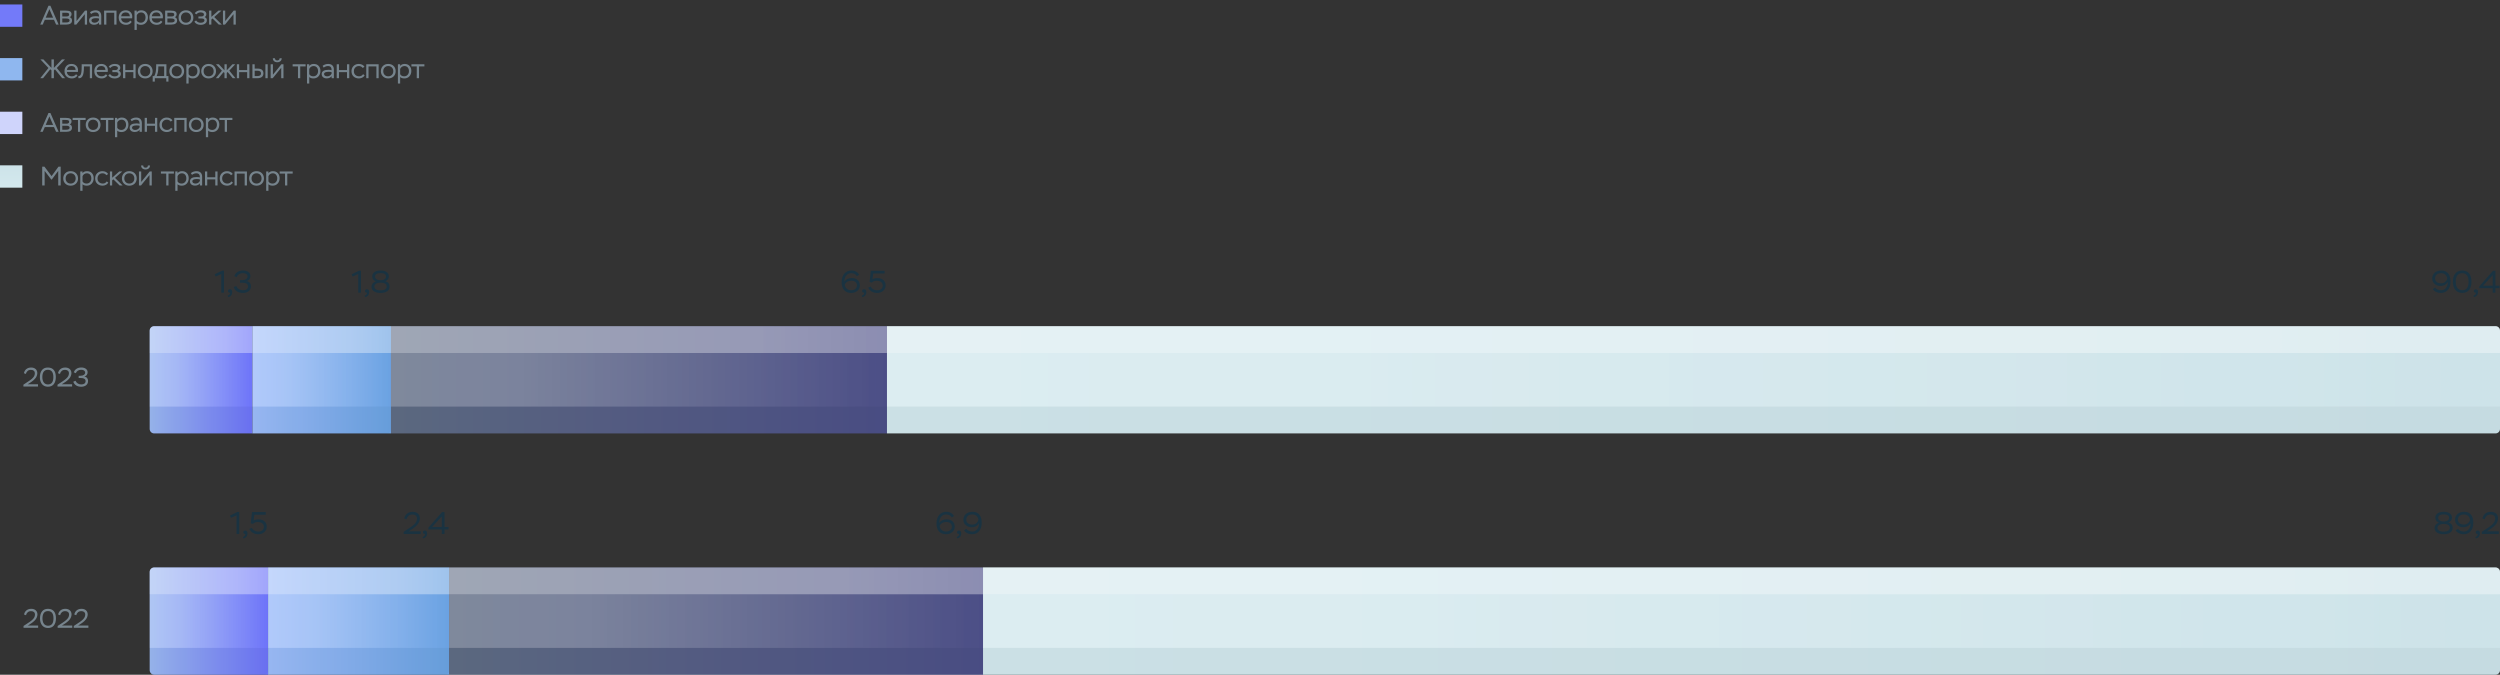 <svg width="1119" height="302" viewBox="0 0 1119 302" fill="none" xmlns="http://www.w3.org/2000/svg">
<rect x="0" y="0" width="1119" height="302" fill="#333333" stroke="none"/>
<path d="M113 146L113 194L69 194C67.895 194 67 193.105 67 192L67 148C67 146.895 67.895 146 69 146L113 146Z" fill="url(#paint0_linear_4004_9091)"/>
<path opacity="0.2" d="M113 158L113 182L67 182L67 158L113 158Z" fill="url(#paint1_linear_4004_9091)"/>
<path opacity="0.04" d="M113 182L113 192C113 193.105 112.105 194 111 194L67 194L67 182L113 182Z" fill="#0D262C"/>
<path opacity="0.5" d="M113 146L113 158L67 158L67 148C67 146.895 67.895 146 69 146L113 146Z" fill="url(#paint2_linear_4004_9091)"/>
<rect x="175" y="146" width="48" height="62" transform="rotate(90 175 146)" fill="url(#paint3_linear_4004_9091)"/>
<path opacity="0.2" d="M175 158L175 182L113 182L113 158L175 158Z" fill="url(#paint4_linear_4004_9091)"/>
<path opacity="0.04" d="M175 182L175 192C175 193.105 174.105 194 173 194L113 194L113 182L175 182Z" fill="#0D262C"/>
<rect opacity="0.5" x="175" y="146" width="12" height="62" transform="rotate(90 175 146)" fill="url(#paint5_linear_4004_9091)"/>
<path d="M1117 146C1118.1 146 1119 146.895 1119 148L1119 192C1119 193.105 1118.1 194 1117 194L397 194L397 146L1117 146Z" fill="url(#paint6_linear_4004_9091)"/>
<path opacity="0.2" d="M1119 158L1119 182L397 182L397 158L1119 158Z" fill="url(#paint7_linear_4004_9091)"/>
<path opacity="0.04" d="M1119 182L1119 192C1119 193.105 1118.1 194 1117 194L397 194L397 182L1119 182Z" fill="#0D262C"/>
<path opacity="0.5" d="M1117 146C1118.1 146 1119 146.895 1119 148L1119 158L397 158L397 146L1117 146Z" fill="url(#paint8_linear_4004_9091)"/>
<rect opacity="0.42" x="397" y="146" width="48" height="222" transform="rotate(90 397 146)" fill="url(#paint9_linear_4004_9091)"/>
<path opacity="0.2" d="M397 158L397 182L175 182L175 158L397 158Z" fill="url(#paint10_linear_4004_9091)"/>
<path opacity="0.04" d="M397 182L397 192C397 193.105 396.105 194 395 194L175 194L175 182L397 182Z" fill="#0D262C"/>
<rect opacity="0.5" x="397" y="146" width="12" height="222" transform="rotate(90 397 146)" fill="url(#paint11_linear_4004_9091)"/>
<path d="M11.578 167.372L10.702 167.06C11.002 165.572 12.13 164.504 13.918 164.504C15.646 164.504 16.702 165.5 16.702 167.024C16.702 167.828 16.354 168.632 15.922 169.208C15.706 169.508 15.43 169.796 15.106 170.096C14.446 170.684 13.978 170.996 13.294 171.428L12.37 172.004H17.014V173H10.474V172.184L12.298 170.972C12.622 170.768 12.85 170.612 12.982 170.516C13.114 170.432 13.33 170.276 13.618 170.072C13.906 169.868 14.122 169.688 14.266 169.556C14.398 169.424 14.578 169.256 14.782 169.04C15.334 168.44 15.538 167.888 15.598 167.132C15.598 166.04 14.89 165.548 13.846 165.548C13.198 165.548 12.682 165.728 12.31 166.088C11.938 166.448 11.686 166.88 11.578 167.372ZM17.846 168.8C17.846 167.504 18.146 166.46 18.758 165.68C19.358 164.9 20.246 164.504 21.41 164.504C23.798 164.504 24.986 166.076 24.986 168.8C24.986 170.108 24.686 171.14 24.098 171.92C23.498 172.7 22.61 173.096 21.434 173.096C20.306 173.096 19.43 172.7 18.794 171.908C18.158 171.116 17.846 170.084 17.846 168.8ZM18.95 168.8C18.95 170.852 19.886 172.076 21.434 172.076C23.066 172.076 23.882 170.984 23.882 168.8C23.882 166.616 23.054 165.524 21.41 165.524C19.742 165.524 18.95 166.724 18.95 168.8ZM26.842 167.372L25.966 167.06C26.266 165.572 27.394 164.504 29.182 164.504C30.91 164.504 31.966 165.5 31.966 167.024C31.966 167.828 31.618 168.632 31.186 169.208C30.97 169.508 30.694 169.796 30.37 170.096C29.71 170.684 29.242 170.996 28.558 171.428L27.634 172.004H32.278V173H25.738V172.184L27.562 170.972C27.886 170.768 28.114 170.612 28.246 170.516C28.378 170.432 28.594 170.276 28.882 170.072C29.17 169.868 29.386 169.688 29.53 169.556C29.662 169.424 29.842 169.256 30.046 169.04C30.598 168.44 30.802 167.888 30.862 167.132C30.862 166.04 30.154 165.548 29.11 165.548C28.462 165.548 27.946 165.728 27.574 166.088C27.202 166.448 26.95 166.88 26.842 167.372ZM33.938 167.048L33.038 166.64C33.482 165.344 34.646 164.492 36.386 164.492C37.214 164.492 37.898 164.684 38.426 165.068C38.954 165.452 39.218 165.968 39.218 166.604C39.218 167.576 38.702 168.296 37.742 168.572C38.666 168.632 39.41 169.328 39.41 170.576C39.41 171.368 39.122 171.992 38.546 172.436C37.97 172.88 37.238 173.108 36.338 173.108C34.502 173.108 33.23 172.232 32.81 170.852L33.782 170.432C34.298 171.524 35.174 172.076 36.41 172.076C37.574 172.076 38.306 171.536 38.306 170.588C38.306 169.664 37.586 169.196 36.146 169.196H35.21V168.2H35.954C37.262 168.2 38.114 167.612 38.114 166.808C38.114 165.98 37.43 165.512 36.338 165.512C35.054 165.512 34.274 166.172 33.938 167.048Z" fill="#76848D"/>
<rect y="2" width="10" height="10" fill="#737AF9"/>
<path d="M19.128 11H18.012L21.696 2.576H22.56L26.244 11H25.104L24.168 8.876H20.052L19.128 11ZM23.76 7.916L22.104 4.1L20.46 7.916H23.76ZM29.658 11H26.874V4.76H29.466C31.206 4.76 32.022 5.204 32.022 6.356C32.022 6.932 31.758 7.388 31.218 7.712C31.89 7.916 32.226 8.408 32.226 9.212C32.226 10.376 31.302 11 29.658 11ZM29.67 8.276H27.882V10.064H29.55C30.618 10.064 31.158 9.764 31.158 9.164C31.158 8.576 30.666 8.276 29.67 8.276ZM29.43 5.696H27.882V7.364H29.778C30.51 7.364 30.954 7.064 30.954 6.5C30.954 5.864 30.438 5.696 29.43 5.696ZM37.962 6.332L34.158 11H33.234V4.76H34.242V9.44L38.034 4.76H38.97V11H37.962V6.332ZM40.789 6.26L40.273 5.504C40.849 4.964 41.846 4.616 42.77 4.616C44.438 4.616 45.325 5.528 45.325 7.148V11H44.318V10.076C43.922 10.652 43.142 11.084 42.133 11.084C40.778 11.084 39.865 10.328 39.865 9.176C39.865 7.868 40.981 7.244 42.853 7.244C43.441 7.244 43.922 7.304 44.318 7.424C44.318 6.212 43.886 5.564 42.65 5.564C42.026 5.564 41.401 5.792 40.789 6.26ZM42.373 10.172C42.842 10.172 43.261 10.04 43.609 9.788C43.958 9.536 44.185 9.248 44.318 8.948V8.312C43.969 8.192 43.526 8.132 42.986 8.132C41.617 8.132 40.934 8.468 40.934 9.14C40.934 9.776 41.51 10.172 42.373 10.172ZM52.144 11H51.136V5.708H47.608V11H46.6V4.76H52.144V11ZM58.312 9.212L58.959 9.812C58.383 10.676 57.556 11.108 56.464 11.108C55.468 11.108 54.663 10.808 54.051 10.22C53.44 9.632 53.139 8.852 53.139 7.868C53.139 6.92 53.416 6.14 53.98 5.528C54.532 4.916 55.312 4.616 56.319 4.616C57.148 4.616 57.843 4.88 58.383 5.396C58.923 5.912 59.2 6.596 59.2 7.448C59.2 7.724 59.175 7.976 59.139 8.204H54.219C54.279 9.44 55.191 10.16 56.499 10.16C57.231 10.16 57.928 9.776 58.312 9.212ZM56.248 5.54C55.108 5.54 54.364 6.236 54.208 7.292H58.132C58.072 6.188 57.364 5.54 56.248 5.54ZM61.208 13.4H60.2V4.76H61.208V5.54C61.627 4.928 62.3 4.616 63.224 4.616C64.135 4.616 64.868 4.904 65.407 5.492C65.948 6.08 66.212 6.836 66.212 7.772C66.212 8.732 65.924 9.524 65.347 10.16C64.76 10.796 64.016 11.108 63.103 11.108C62.264 11.108 61.627 10.892 61.208 10.472V13.4ZM63.115 5.564C62.203 5.564 61.495 6.152 61.208 6.86V9.188C61.568 9.836 62.167 10.16 63.02 10.16C63.632 10.16 64.147 9.944 64.543 9.512C64.939 9.08 65.144 8.528 65.144 7.844C65.144 6.452 64.364 5.564 63.115 5.564ZM72.028 9.212L72.677 9.812C72.1 10.676 71.272 11.108 70.18 11.108C69.184 11.108 68.38 10.808 67.769 10.22C67.156 9.632 66.856 8.852 66.856 7.868C66.856 6.92 67.132 6.14 67.697 5.528C68.249 4.916 69.028 4.616 70.037 4.616C70.865 4.616 71.561 4.88 72.1 5.396C72.641 5.912 72.916 6.596 72.916 7.448C72.916 7.724 72.892 7.976 72.856 8.204H67.936C67.996 9.44 68.909 10.16 70.216 10.16C70.948 10.16 71.644 9.776 72.028 9.212ZM69.965 5.54C68.825 5.54 68.081 6.236 67.924 7.292H71.849C71.788 6.188 71.081 5.54 69.965 5.54ZM76.701 11H73.916V4.76H76.508C78.249 4.76 79.064 5.204 79.064 6.356C79.064 6.932 78.8 7.388 78.26 7.712C78.933 7.916 79.269 8.408 79.269 9.212C79.269 10.376 78.344 11 76.701 11ZM76.713 8.276H74.924V10.064H76.593C77.66 10.064 78.201 9.764 78.201 9.164C78.201 8.576 77.709 8.276 76.713 8.276ZM76.472 5.696H74.924V7.364H76.82C77.552 7.364 77.996 7.064 77.996 6.5C77.996 5.864 77.481 5.696 76.472 5.696ZM79.929 7.868C79.929 6.92 80.241 6.14 80.853 5.528C81.465 4.916 82.257 4.616 83.229 4.616C84.213 4.616 85.017 4.916 85.629 5.528C86.241 6.14 86.553 6.92 86.553 7.868C86.553 8.816 86.241 9.584 85.629 10.196C85.005 10.808 84.201 11.108 83.229 11.108C82.257 11.108 81.465 10.808 80.853 10.196C80.241 9.584 79.929 8.816 79.929 7.868ZM80.997 7.868C80.997 8.528 81.201 9.08 81.621 9.512C82.041 9.944 82.569 10.16 83.229 10.16C83.889 10.16 84.441 9.944 84.861 9.524C85.281 9.104 85.485 8.552 85.485 7.868C85.485 7.184 85.269 6.632 84.849 6.2C84.417 5.78 83.877 5.564 83.229 5.564C82.581 5.564 82.053 5.78 81.633 6.2C81.213 6.62 80.997 7.184 80.997 7.868ZM89.808 11.12C88.523 11.12 87.576 10.64 86.987 9.692L87.779 9.14C88.127 9.776 88.895 10.184 89.82 10.184C90.816 10.184 91.523 9.776 91.523 9.104C91.523 8.552 91.103 8.276 90.275 8.276H88.811V7.364H90.204C90.816 7.364 91.296 7.004 91.296 6.464C91.296 5.876 90.671 5.54 89.772 5.54C89.016 5.54 88.391 5.828 87.924 6.416L87.18 5.924C87.6 5.204 88.559 4.604 89.868 4.604C91.439 4.604 92.364 5.264 92.364 6.308C92.364 6.896 92.112 7.352 91.62 7.652C92.34 8 92.591 8.42 92.591 9.08C92.591 9.716 92.328 10.208 91.811 10.568C91.296 10.94 90.624 11.12 89.808 11.12ZM94.604 11H93.596V4.76H94.604V7.556L97.76 4.76H99.116L95.888 7.628L99.272 11H97.928L95.12 8.252L94.604 8.732V11ZM104.52 6.332L100.716 11H99.792V4.76H100.8V9.44L104.592 4.76H105.528V11H104.52V6.332Z" fill="#76848D"/>
<rect y="26" width="10" height="10" fill="#8FB7EF"/>
<path d="M18.024 35L21.696 30.428L18.096 26.6H19.428L23.028 30.38V26.6H24.12V30.392L27.72 26.6H29.064L25.428 30.428L29.136 35H27.828L24.6 31.028L24.12 31.496V35H23.028V31.484L22.5 30.992L19.284 35H18.024ZM34.041 33.212L34.69 33.812C34.114 34.676 33.285 35.108 32.194 35.108C31.198 35.108 30.393 34.808 29.782 34.22C29.169 33.632 28.869 32.852 28.869 31.868C28.869 30.92 29.145 30.14 29.709 29.528C30.262 28.916 31.041 28.616 32.05 28.616C32.877 28.616 33.574 28.88 34.114 29.396C34.654 29.912 34.929 30.596 34.929 31.448C34.929 31.724 34.906 31.976 34.87 32.204H29.95C30.009 33.44 30.922 34.16 32.23 34.16C32.962 34.16 33.657 33.776 34.041 33.212ZM31.977 29.54C30.837 29.54 30.093 30.236 29.938 31.292H33.861C33.801 30.188 33.093 29.54 31.977 29.54ZM41.213 35H40.205V29.72H37.565V30.008C37.565 32.024 37.337 33.416 36.881 34.136C36.425 34.856 35.861 35.096 35.081 35V34.04C35.885 34.04 36.557 33.692 36.557 30.044V28.76H41.213V35ZM47.383 33.212L48.032 33.812C47.456 34.676 46.627 35.108 45.535 35.108C44.539 35.108 43.736 34.808 43.123 34.22C42.511 33.632 42.212 32.852 42.212 31.868C42.212 30.92 42.487 30.14 43.051 29.528C43.603 28.916 44.383 28.616 45.392 28.616C46.219 28.616 46.916 28.88 47.456 29.396C47.995 29.912 48.272 30.596 48.272 31.448C48.272 31.724 48.248 31.976 48.212 32.204H43.291C43.352 33.44 44.264 34.16 45.572 34.16C46.303 34.16 46.999 33.776 47.383 33.212ZM45.319 29.54C44.179 29.54 43.435 30.236 43.279 31.292H47.203C47.144 30.188 46.435 29.54 45.319 29.54ZM51.293 35.12C50.009 35.12 49.061 34.64 48.473 33.692L49.265 33.14C49.613 33.776 50.381 34.184 51.305 34.184C52.301 34.184 53.009 33.776 53.009 33.104C53.009 32.552 52.589 32.276 51.761 32.276H50.297V31.364H51.689C52.301 31.364 52.781 31.004 52.781 30.464C52.781 29.876 52.157 29.54 51.257 29.54C50.501 29.54 49.877 29.828 49.409 30.416L48.665 29.924C49.085 29.204 50.045 28.604 51.353 28.604C52.925 28.604 53.849 29.264 53.849 30.308C53.849 30.896 53.597 31.352 53.105 31.652C53.825 32 54.077 32.42 54.077 33.08C54.077 33.716 53.813 34.208 53.297 34.568C52.781 34.94 52.109 35.12 51.293 35.12ZM60.697 35H59.689V32.3H56.089V35H55.081V28.76H56.089V31.352H59.689V28.76H60.697V35ZM61.691 31.868C61.691 30.92 62.003 30.14 62.615 29.528C63.227 28.916 64.019 28.616 64.991 28.616C65.975 28.616 66.779 28.916 67.391 29.528C68.003 30.14 68.315 30.92 68.315 31.868C68.315 32.816 68.003 33.584 67.391 34.196C66.767 34.808 65.963 35.108 64.991 35.108C64.019 35.108 63.227 34.808 62.615 34.196C62.003 33.584 61.691 32.816 61.691 31.868ZM62.759 31.868C62.759 32.528 62.963 33.08 63.383 33.512C63.803 33.944 64.331 34.16 64.991 34.16C65.651 34.16 66.203 33.944 66.623 33.524C67.043 33.104 67.247 32.552 67.247 31.868C67.247 31.184 67.031 30.632 66.611 30.2C66.179 29.78 65.639 29.564 64.991 29.564C64.343 29.564 63.815 29.78 63.395 30.2C62.975 30.62 62.759 31.184 62.759 31.868ZM69.297 36.512H68.337V34.04H69.033C69.669 33.068 69.909 31.7 69.909 29.336V28.76H74.493V34.04H75.393V36.512H74.433V35H69.297V36.512ZM73.485 29.72H70.857V30.152C70.857 31.748 70.605 33.044 70.113 34.04H73.485V29.72ZM75.795 31.868C75.795 30.92 76.107 30.14 76.719 29.528C77.331 28.916 78.123 28.616 79.095 28.616C80.079 28.616 80.883 28.916 81.495 29.528C82.107 30.14 82.419 30.92 82.419 31.868C82.419 32.816 82.107 33.584 81.495 34.196C80.871 34.808 80.067 35.108 79.095 35.108C78.123 35.108 77.331 34.808 76.719 34.196C76.107 33.584 75.795 32.816 75.795 31.868ZM76.863 31.868C76.863 32.528 77.067 33.08 77.487 33.512C77.907 33.944 78.435 34.16 79.095 34.16C79.755 34.16 80.307 33.944 80.727 33.524C81.147 33.104 81.351 32.552 81.351 31.868C81.351 31.184 81.135 30.632 80.715 30.2C80.283 29.78 79.743 29.564 79.095 29.564C78.447 29.564 77.919 29.78 77.499 30.2C77.079 30.62 76.863 31.184 76.863 31.868ZM84.426 37.4H83.418V28.76H84.426V29.54C84.846 28.928 85.518 28.616 86.442 28.616C87.354 28.616 88.086 28.904 88.626 29.492C89.166 30.08 89.43 30.836 89.43 31.772C89.43 32.732 89.142 33.524 88.566 34.16C87.978 34.796 87.234 35.108 86.322 35.108C85.482 35.108 84.846 34.892 84.426 34.472V37.4ZM86.334 29.564C85.422 29.564 84.714 30.152 84.426 30.86V33.188C84.786 33.836 85.386 34.16 86.238 34.16C86.85 34.16 87.366 33.944 87.762 33.512C88.158 33.08 88.362 32.528 88.362 31.844C88.362 30.452 87.582 29.564 86.334 29.564ZM90.075 31.868C90.075 30.92 90.387 30.14 90.999 29.528C91.611 28.916 92.403 28.616 93.375 28.616C94.359 28.616 95.163 28.916 95.775 29.528C96.387 30.14 96.699 30.92 96.699 31.868C96.699 32.816 96.387 33.584 95.775 34.196C95.151 34.808 94.347 35.108 93.375 35.108C92.403 35.108 91.611 34.808 90.999 34.196C90.387 33.584 90.075 32.816 90.075 31.868ZM91.143 31.868C91.143 32.528 91.347 33.08 91.767 33.512C92.187 33.944 92.715 34.16 93.375 34.16C94.035 34.16 94.587 33.944 95.007 33.524C95.427 33.104 95.631 32.552 95.631 31.868C95.631 31.184 95.415 30.632 94.995 30.2C94.563 29.78 94.023 29.564 93.375 29.564C92.727 29.564 92.199 29.78 91.779 30.2C91.359 30.62 91.143 31.184 91.143 31.868ZM96.602 35L99.314 31.64L96.662 28.76H97.946L100.478 31.484V28.76H101.486V31.484L104.054 28.76H105.302L102.626 31.616L105.41 35H104.162L101.894 32.228L101.486 32.612V35H100.478V32.624L100.046 32.276L97.826 35H96.602ZM111.642 35H110.634V32.3H107.034V35H106.026V28.76H107.034V31.352H110.634V28.76H111.642V35ZM115.241 35H112.985V28.76H113.993V30.704H115.337C117.173 30.704 117.905 31.556 117.905 32.84C117.905 34.1 117.101 35 115.241 35ZM115.229 31.664H113.993V34.04H115.217C116.369 34.04 116.837 33.632 116.837 32.852C116.837 32.06 116.297 31.664 115.229 31.664ZM119.813 35H118.793V28.76H119.813V35ZM125.878 30.332L122.074 35H121.15V28.76H122.158V33.44L125.95 28.76H126.886V35H125.878V30.332ZM122.11 26.072H123.058C123.07 26.66 123.454 27.056 124.126 27.056C124.762 27.056 125.158 26.66 125.158 26.072H126.106C126.094 27.164 125.242 27.86 124.126 27.86C122.926 27.86 122.122 27.176 122.11 26.072ZM133.371 29.708H130.983V28.76H136.791V29.708H134.379V35H133.371V29.708ZM138.427 37.4H137.419V28.76H138.427V29.54C138.847 28.928 139.519 28.616 140.443 28.616C141.355 28.616 142.087 28.904 142.627 29.492C143.167 30.08 143.431 30.836 143.431 31.772C143.431 32.732 143.143 33.524 142.567 34.16C141.979 34.796 141.235 35.108 140.323 35.108C139.483 35.108 138.847 34.892 138.427 34.472V37.4ZM140.335 29.564C139.423 29.564 138.715 30.152 138.427 30.86V33.188C138.787 33.836 139.387 34.16 140.239 34.16C140.851 34.16 141.367 33.944 141.763 33.512C142.159 33.08 142.363 32.528 142.363 31.844C142.363 30.452 141.583 29.564 140.335 29.564ZM144.904 30.26L144.388 29.504C144.964 28.964 145.96 28.616 146.884 28.616C148.552 28.616 149.44 29.528 149.44 31.148V35H148.432V34.076C148.036 34.652 147.256 35.084 146.248 35.084C144.892 35.084 143.98 34.328 143.98 33.176C143.98 31.868 145.096 31.244 146.968 31.244C147.556 31.244 148.036 31.304 148.432 31.424C148.432 30.212 148 29.564 146.764 29.564C146.14 29.564 145.516 29.792 144.904 30.26ZM146.488 34.172C146.956 34.172 147.376 34.04 147.724 33.788C148.072 33.536 148.3 33.248 148.432 32.948V32.312C148.084 32.192 147.64 32.132 147.1 32.132C145.732 32.132 145.048 32.468 145.048 33.14C145.048 33.776 145.624 34.172 146.488 34.172ZM156.33 35H155.322V32.3H151.722V35H150.714V28.76H151.722V31.352H155.322V28.76H156.33V35ZM162.508 33.2L163.228 33.716C162.76 34.592 161.704 35.108 160.66 35.108C159.664 35.108 158.86 34.808 158.248 34.22C157.636 33.632 157.324 32.852 157.324 31.868C157.324 30.932 157.624 30.152 158.236 29.54C158.848 28.928 159.628 28.616 160.6 28.616C161.716 28.616 162.712 29.12 163.132 29.888L162.352 30.416C161.932 29.852 161.356 29.564 160.624 29.564C159.976 29.564 159.448 29.78 159.028 30.212C158.608 30.644 158.392 31.196 158.392 31.868C158.392 32.552 158.608 33.104 159.052 33.524C159.484 33.944 160.048 34.16 160.756 34.16C161.5 34.16 162.088 33.836 162.508 33.2ZM169.483 35H168.475V29.708H164.947V35H163.939V28.76H169.483V35ZM170.478 31.868C170.478 30.92 170.79 30.14 171.402 29.528C172.014 28.916 172.806 28.616 173.778 28.616C174.762 28.616 175.566 28.916 176.178 29.528C176.79 30.14 177.102 30.92 177.102 31.868C177.102 32.816 176.79 33.584 176.178 34.196C175.554 34.808 174.75 35.108 173.778 35.108C172.806 35.108 172.014 34.808 171.402 34.196C170.79 33.584 170.478 32.816 170.478 31.868ZM171.546 31.868C171.546 32.528 171.75 33.08 172.17 33.512C172.59 33.944 173.118 34.16 173.778 34.16C174.438 34.16 174.99 33.944 175.41 33.524C175.83 33.104 176.034 32.552 176.034 31.868C176.034 31.184 175.818 30.632 175.398 30.2C174.966 29.78 174.426 29.564 173.778 29.564C173.13 29.564 172.602 29.78 172.182 30.2C171.762 30.62 171.546 31.184 171.546 31.868ZM179.109 37.4H178.101V28.76H179.109V29.54C179.529 28.928 180.201 28.616 181.125 28.616C182.037 28.616 182.769 28.904 183.309 29.492C183.849 30.08 184.113 30.836 184.113 31.772C184.113 32.732 183.825 33.524 183.249 34.16C182.661 34.796 181.917 35.108 181.005 35.108C180.165 35.108 179.529 34.892 179.109 34.472V37.4ZM181.017 29.564C180.105 29.564 179.397 30.152 179.109 30.86V33.188C179.469 33.836 180.069 34.16 180.921 34.16C181.533 34.16 182.049 33.944 182.445 33.512C182.841 33.08 183.045 32.528 183.045 31.844C183.045 30.452 182.265 29.564 181.017 29.564ZM186.54 29.708H184.152V28.76H189.96V29.708H187.548V35H186.54V29.708Z" fill="#76848D"/>
<rect y="50" width="10" height="10" fill="#CFD4FB"/>
<path d="M19.128 59H18.012L21.696 50.576H22.56L26.244 59H25.104L24.168 56.876H20.052L19.128 59ZM23.76 55.916L22.104 52.1L20.46 55.916H23.76ZM29.658 59H26.874V52.76H29.466C31.206 52.76 32.022 53.204 32.022 54.356C32.022 54.932 31.758 55.388 31.218 55.712C31.89 55.916 32.226 56.408 32.226 57.212C32.226 58.376 31.302 59 29.658 59ZM29.67 56.276H27.882V58.064H29.55C30.618 58.064 31.158 57.764 31.158 57.164C31.158 56.576 30.666 56.276 29.67 56.276ZM29.43 53.696H27.882V55.364H29.778C30.51 55.364 30.954 55.064 30.954 54.5C30.954 53.864 30.438 53.696 29.43 53.696ZM34.902 53.708H32.514V52.76H38.322V53.708H35.91V59H34.902V53.708ZM38.368 55.868C38.368 54.92 38.68 54.14 39.292 53.528C39.904 52.916 40.696 52.616 41.668 52.616C42.652 52.616 43.456 52.916 44.068 53.528C44.68 54.14 44.992 54.92 44.992 55.868C44.992 56.816 44.68 57.584 44.068 58.196C43.444 58.808 42.64 59.108 41.668 59.108C40.696 59.108 39.904 58.808 39.292 58.196C38.68 57.584 38.368 56.816 38.368 55.868ZM39.436 55.868C39.436 56.528 39.64 57.08 40.06 57.512C40.48 57.944 41.008 58.16 41.668 58.16C42.328 58.16 42.88 57.944 43.3 57.524C43.72 57.104 43.924 56.552 43.924 55.868C43.924 55.184 43.708 54.632 43.288 54.2C42.856 53.78 42.316 53.564 41.668 53.564C41.02 53.564 40.492 53.78 40.072 54.2C39.652 54.62 39.436 55.184 39.436 55.868ZM47.424 53.708H45.036V52.76H50.844V53.708H48.432V59H47.424V53.708ZM52.48 61.4H51.472V52.76H52.48V53.54C52.9 52.928 53.572 52.616 54.496 52.616C55.408 52.616 56.14 52.904 56.68 53.492C57.22 54.08 57.484 54.836 57.484 55.772C57.484 56.732 57.196 57.524 56.62 58.16C56.032 58.796 55.288 59.108 54.376 59.108C53.536 59.108 52.9 58.892 52.48 58.472V61.4ZM54.388 53.564C53.476 53.564 52.768 54.152 52.48 54.86V57.188C52.84 57.836 53.44 58.16 54.292 58.16C54.904 58.16 55.42 57.944 55.816 57.512C56.212 57.08 56.416 56.528 56.416 55.844C56.416 54.452 55.636 53.564 54.388 53.564ZM58.957 54.26L58.441 53.504C59.017 52.964 60.013 52.616 60.937 52.616C62.605 52.616 63.493 53.528 63.493 55.148V59H62.485V58.076C62.089 58.652 61.309 59.084 60.301 59.084C58.945 59.084 58.033 58.328 58.033 57.176C58.033 55.868 59.149 55.244 61.021 55.244C61.609 55.244 62.089 55.304 62.485 55.424C62.485 54.212 62.053 53.564 60.817 53.564C60.193 53.564 59.569 53.792 58.957 54.26ZM60.541 58.172C61.009 58.172 61.429 58.04 61.777 57.788C62.125 57.536 62.353 57.248 62.485 56.948V56.312C62.137 56.192 61.693 56.132 61.153 56.132C59.785 56.132 59.101 56.468 59.101 57.14C59.101 57.776 59.677 58.172 60.541 58.172ZM70.383 59H69.375V56.3H65.775V59H64.767V52.76H65.775V55.352H69.375V52.76H70.383V59ZM76.561 57.2L77.281 57.716C76.813 58.592 75.757 59.108 74.713 59.108C73.717 59.108 72.913 58.808 72.301 58.22C71.689 57.632 71.377 56.852 71.377 55.868C71.377 54.932 71.677 54.152 72.289 53.54C72.901 52.928 73.681 52.616 74.653 52.616C75.769 52.616 76.765 53.12 77.185 53.888L76.405 54.416C75.985 53.852 75.409 53.564 74.677 53.564C74.029 53.564 73.501 53.78 73.081 54.212C72.661 54.644 72.445 55.196 72.445 55.868C72.445 56.552 72.661 57.104 73.105 57.524C73.537 57.944 74.101 58.16 74.809 58.16C75.553 58.16 76.141 57.836 76.561 57.2ZM83.536 59H82.528V53.708H79V59H77.992V52.76H83.536V59ZM84.532 55.868C84.532 54.92 84.844 54.14 85.456 53.528C86.068 52.916 86.86 52.616 87.832 52.616C88.816 52.616 89.62 52.916 90.232 53.528C90.844 54.14 91.156 54.92 91.156 55.868C91.156 56.816 90.844 57.584 90.232 58.196C89.608 58.808 88.804 59.108 87.832 59.108C86.86 59.108 86.068 58.808 85.456 58.196C84.844 57.584 84.532 56.816 84.532 55.868ZM85.6 55.868C85.6 56.528 85.804 57.08 86.224 57.512C86.644 57.944 87.172 58.16 87.832 58.16C88.492 58.16 89.044 57.944 89.464 57.524C89.884 57.104 90.088 56.552 90.088 55.868C90.088 55.184 89.872 54.632 89.452 54.2C89.02 53.78 88.48 53.564 87.832 53.564C87.184 53.564 86.656 53.78 86.236 54.2C85.816 54.62 85.6 55.184 85.6 55.868ZM93.162 61.4H92.154V52.76H93.162V53.54C93.582 52.928 94.254 52.616 95.178 52.616C96.09 52.616 96.822 52.904 97.362 53.492C97.902 54.08 98.166 54.836 98.166 55.772C98.166 56.732 97.878 57.524 97.302 58.16C96.714 58.796 95.97 59.108 95.058 59.108C94.218 59.108 93.582 58.892 93.162 58.472V61.4ZM95.07 53.564C94.158 53.564 93.45 54.152 93.162 54.86V57.188C93.522 57.836 94.122 58.16 94.974 58.16C95.586 58.16 96.102 57.944 96.498 57.512C96.894 57.08 97.098 56.528 97.098 55.844C97.098 54.452 96.318 53.564 95.07 53.564ZM100.593 53.708H98.205V52.76H104.013V53.708H101.601V59H100.593V53.708Z" fill="#76848D"/>
<rect y="74" width="10" height="10" fill="url(#paint12_linear_4004_9091)"/>
<path d="M19.98 83H18.888V74.6H19.896L23.088 78.824L26.172 74.6H27.156V83H26.064V76.484L23.196 80.348H22.932L19.98 76.484V83ZM28.307 79.868C28.307 78.92 28.619 78.14 29.231 77.528C29.843 76.916 30.635 76.616 31.607 76.616C32.591 76.616 33.395 76.916 34.007 77.528C34.619 78.14 34.931 78.92 34.931 79.868C34.931 80.816 34.619 81.584 34.007 82.196C33.383 82.808 32.579 83.108 31.607 83.108C30.635 83.108 29.843 82.808 29.231 82.196C28.619 81.584 28.307 80.816 28.307 79.868ZM29.375 79.868C29.375 80.528 29.579 81.08 29.999 81.512C30.419 81.944 30.947 82.16 31.607 82.16C32.267 82.16 32.819 81.944 33.239 81.524C33.659 81.104 33.863 80.552 33.863 79.868C33.863 79.184 33.647 78.632 33.227 78.2C32.795 77.78 32.255 77.564 31.607 77.564C30.959 77.564 30.431 77.78 30.011 78.2C29.591 78.62 29.375 79.184 29.375 79.868ZM36.938 85.4H35.929V76.76H36.938V77.54C37.358 76.928 38.029 76.616 38.953 76.616C39.865 76.616 40.597 76.904 41.138 77.492C41.678 78.08 41.941 78.836 41.941 79.772C41.941 80.732 41.654 81.524 41.078 82.16C40.489 82.796 39.745 83.108 38.834 83.108C37.993 83.108 37.358 82.892 36.938 82.472V85.4ZM38.846 77.564C37.934 77.564 37.225 78.152 36.938 78.86V81.188C37.297 81.836 37.898 82.16 38.749 82.16C39.361 82.16 39.877 81.944 40.273 81.512C40.669 81.08 40.873 80.528 40.873 79.844C40.873 78.452 40.093 77.564 38.846 77.564ZM47.77 81.2L48.49 81.716C48.023 82.592 46.967 83.108 45.922 83.108C44.926 83.108 44.123 82.808 43.511 82.22C42.898 81.632 42.587 80.852 42.587 79.868C42.587 78.932 42.886 78.152 43.498 77.54C44.111 76.928 44.891 76.616 45.862 76.616C46.978 76.616 47.974 77.12 48.395 77.888L47.614 78.416C47.194 77.852 46.618 77.564 45.886 77.564C45.239 77.564 44.711 77.78 44.291 78.212C43.87 78.644 43.654 79.196 43.654 79.868C43.654 80.552 43.87 81.104 44.315 81.524C44.746 81.944 45.31 82.16 46.019 82.16C46.763 82.16 47.35 81.836 47.77 81.2ZM50.209 83H49.201V76.76H50.209V79.556L53.365 76.76H54.721L51.493 79.628L54.877 83H53.533L50.725 80.252L50.209 80.732V83ZM54.569 79.868C54.569 78.92 54.881 78.14 55.493 77.528C56.105 76.916 56.897 76.616 57.869 76.616C58.853 76.616 59.657 76.916 60.269 77.528C60.881 78.14 61.193 78.92 61.193 79.868C61.193 80.816 60.881 81.584 60.269 82.196C59.645 82.808 58.841 83.108 57.869 83.108C56.897 83.108 56.105 82.808 55.493 82.196C54.881 81.584 54.569 80.816 54.569 79.868ZM55.637 79.868C55.637 80.528 55.841 81.08 56.261 81.512C56.681 81.944 57.209 82.16 57.869 82.16C58.529 82.16 59.081 81.944 59.501 81.524C59.921 81.104 60.125 80.552 60.125 79.868C60.125 79.184 59.909 78.632 59.489 78.2C59.057 77.78 58.517 77.564 57.869 77.564C57.221 77.564 56.693 77.78 56.273 78.2C55.853 78.62 55.637 79.184 55.637 79.868ZM66.92 78.332L63.116 83H62.192V76.76H63.2V81.44L66.992 76.76H67.928V83H66.92V78.332ZM63.152 74.072H64.1C64.112 74.66 64.496 75.056 65.168 75.056C65.804 75.056 66.2 74.66 66.2 74.072H67.148C67.136 75.164 66.284 75.86 65.168 75.86C63.968 75.86 63.164 75.176 63.152 74.072ZM74.413 77.708H72.025V76.76H77.833V77.708H75.421V83H74.413V77.708ZM79.469 85.4H78.461V76.76H79.469V77.54C79.889 76.928 80.561 76.616 81.485 76.616C82.397 76.616 83.129 76.904 83.669 77.492C84.209 78.08 84.473 78.836 84.473 79.772C84.473 80.732 84.185 81.524 83.609 82.16C83.021 82.796 82.277 83.108 81.365 83.108C80.525 83.108 79.889 82.892 79.469 82.472V85.4ZM81.377 77.564C80.465 77.564 79.757 78.152 79.469 78.86V81.188C79.829 81.836 80.429 82.16 81.281 82.16C81.893 82.16 82.409 81.944 82.805 81.512C83.201 81.08 83.405 80.528 83.405 79.844C83.405 78.452 82.625 77.564 81.377 77.564ZM85.946 78.26L85.43 77.504C86.006 76.964 87.002 76.616 87.926 76.616C89.594 76.616 90.482 77.528 90.482 79.148V83H89.474V82.076C89.078 82.652 88.298 83.084 87.29 83.084C85.934 83.084 85.022 82.328 85.022 81.176C85.022 79.868 86.138 79.244 88.01 79.244C88.598 79.244 89.078 79.304 89.474 79.424C89.474 78.212 89.042 77.564 87.806 77.564C87.182 77.564 86.558 77.792 85.946 78.26ZM87.53 82.172C87.998 82.172 88.418 82.04 88.766 81.788C89.114 81.536 89.342 81.248 89.474 80.948V80.312C89.126 80.192 88.682 80.132 88.142 80.132C86.774 80.132 86.09 80.468 86.09 81.14C86.09 81.776 86.666 82.172 87.53 82.172ZM97.372 83H96.364V80.3H92.764V83H91.756V76.76H92.764V79.352H96.364V76.76H97.372V83ZM103.55 81.2L104.27 81.716C103.802 82.592 102.746 83.108 101.702 83.108C100.706 83.108 99.902 82.808 99.29 82.22C98.678 81.632 98.366 80.852 98.366 79.868C98.366 78.932 98.666 78.152 99.278 77.54C99.89 76.928 100.67 76.616 101.642 76.616C102.758 76.616 103.754 77.12 104.174 77.888L103.394 78.416C102.974 77.852 102.398 77.564 101.666 77.564C101.018 77.564 100.49 77.78 100.07 78.212C99.65 78.644 99.434 79.196 99.434 79.868C99.434 80.552 99.65 81.104 100.094 81.524C100.526 81.944 101.09 82.16 101.798 82.16C102.542 82.16 103.13 81.836 103.55 81.2ZM110.525 83H109.517V77.708H105.989V83H104.981V76.76H110.525V83ZM111.52 79.868C111.52 78.92 111.832 78.14 112.444 77.528C113.056 76.916 113.848 76.616 114.82 76.616C115.804 76.616 116.608 76.916 117.22 77.528C117.832 78.14 118.144 78.92 118.144 79.868C118.144 80.816 117.832 81.584 117.22 82.196C116.596 82.808 115.792 83.108 114.82 83.108C113.848 83.108 113.056 82.808 112.444 82.196C111.832 81.584 111.52 80.816 111.52 79.868ZM112.588 79.868C112.588 80.528 112.792 81.08 113.212 81.512C113.632 81.944 114.16 82.16 114.82 82.16C115.48 82.16 116.032 81.944 116.452 81.524C116.872 81.104 117.076 80.552 117.076 79.868C117.076 79.184 116.86 78.632 116.44 78.2C116.008 77.78 115.468 77.564 114.82 77.564C114.172 77.564 113.644 77.78 113.224 78.2C112.804 78.62 112.588 79.184 112.588 79.868ZM120.151 85.4H119.143V76.76H120.151V77.54C120.571 76.928 121.243 76.616 122.167 76.616C123.079 76.616 123.811 76.904 124.351 77.492C124.891 78.08 125.155 78.836 125.155 79.772C125.155 80.732 124.867 81.524 124.291 82.16C123.703 82.796 122.959 83.108 122.047 83.108C121.207 83.108 120.571 82.892 120.151 82.472V85.4ZM122.059 77.564C121.147 77.564 120.439 78.152 120.151 78.86V81.188C120.511 81.836 121.111 82.16 121.963 82.16C122.575 82.16 123.091 81.944 123.487 81.512C123.883 81.08 124.087 80.528 124.087 79.844C124.087 78.452 123.307 77.564 122.059 77.564ZM127.582 77.708H125.194V76.76H131.002V77.708H128.59V83H127.582V77.708Z" fill="#76848D"/>
<path d="M96.543 123.804L96.095 122.754L99.455 121.144H100.253V131H99.049V122.642L96.543 123.804ZM102.977 131C102.459 131.056 102.067 130.762 102.067 130.258C102.067 129.768 102.375 129.46 102.921 129.46C103.537 129.46 103.943 129.88 103.943 130.664C103.943 132.064 103.173 132.778 102.151 133.016L101.857 132.358C102.165 132.274 102.445 132.106 102.697 131.84C102.935 131.574 103.033 131.294 102.977 131ZM105.927 124.056L104.877 123.58C105.395 122.068 106.753 121.074 108.783 121.074C109.749 121.074 110.547 121.298 111.163 121.746C111.779 122.194 112.087 122.796 112.087 123.538C112.087 124.672 111.485 125.512 110.365 125.834C111.443 125.904 112.311 126.716 112.311 128.172C112.311 129.096 111.975 129.824 111.303 130.342C110.631 130.86 109.777 131.126 108.727 131.126C106.585 131.126 105.101 130.104 104.611 128.494L105.745 128.004C106.347 129.278 107.369 129.922 108.811 129.922C110.169 129.922 111.023 129.292 111.023 128.186C111.023 127.108 110.183 126.562 108.503 126.562H107.411V125.4H108.279C109.805 125.4 110.799 124.714 110.799 123.776C110.799 122.81 110.001 122.264 108.727 122.264C107.229 122.264 106.319 123.034 105.927 124.056Z" fill="#1A3341"/>
<path d="M157.846 123.804L157.398 122.754L160.758 121.144H161.556V131H160.352V122.642L157.846 123.804ZM164.28 131C163.762 131.056 163.37 130.762 163.37 130.258C163.37 129.768 163.678 129.46 164.224 129.46C164.84 129.46 165.246 129.88 165.246 130.664C165.246 132.064 164.476 132.778 163.454 133.016L163.16 132.358C163.468 132.274 163.748 132.106 164 131.84C164.238 131.574 164.336 131.294 164.28 131ZM170.128 125.414H170.562C171.192 125.414 171.71 125.26 172.144 124.966C172.564 124.672 172.774 124.28 172.774 123.818C172.774 122.768 171.948 122.236 170.31 122.236C168.742 122.236 167.888 122.81 167.888 123.818C167.888 124.728 168.826 125.414 170.128 125.414ZM170.534 126.52H170.184C169.428 126.52 168.798 126.688 168.308 127.01C167.818 127.332 167.566 127.738 167.566 128.228C167.566 129.292 168.546 129.964 170.324 129.964C172.13 129.964 173.096 129.32 173.096 128.242C173.096 127.164 172.06 126.52 170.534 126.52ZM173.292 130.37C172.578 130.874 171.584 131.126 170.338 131.126C169.092 131.126 168.098 130.874 167.37 130.384C166.642 129.894 166.278 129.222 166.278 128.354C166.278 127.22 167.02 126.324 168.21 125.932C167.132 125.582 166.6 124.728 166.6 123.734C166.6 122.11 167.972 121.074 170.324 121.074C172.69 121.074 174.062 122.11 174.062 123.734C174.062 124.672 173.544 125.386 172.508 125.862C173.754 126.24 174.37 127.052 174.37 128.298C174.37 129.18 174.006 129.88 173.292 130.37Z" fill="#1A3341"/>
<path d="M376.704 126.366C376.704 124.672 377.124 123.37 377.95 122.446C378.776 121.536 379.812 121.074 381.058 121.074C382.696 121.074 383.984 121.816 384.53 122.992L383.578 123.636C383.004 122.726 382.15 122.278 381.002 122.278C380.134 122.278 379.406 122.614 378.818 123.286C378.23 123.972 377.936 124.896 377.95 126.086C378.496 125.064 379.77 124.448 381.17 124.448C382.304 124.448 383.214 124.742 383.872 125.344C384.53 125.946 384.866 126.744 384.866 127.724C384.866 128.718 384.502 129.544 383.76 130.174C383.018 130.804 382.094 131.126 380.988 131.126C378.342 131.126 376.704 129.404 376.704 126.366ZM378.104 127.556C378.37 128.942 379.42 129.922 380.974 129.922C381.73 129.922 382.36 129.726 382.85 129.32C383.34 128.928 383.578 128.41 383.578 127.78C383.578 126.394 382.598 125.652 381.1 125.652C380.274 125.652 379.588 125.848 379.056 126.24C378.51 126.632 378.202 127.066 378.104 127.556ZM386.813 131C386.295 131.056 385.903 130.762 385.903 130.258C385.903 129.768 386.211 129.46 386.757 129.46C387.373 129.46 387.779 129.88 387.779 130.664C387.779 132.064 387.009 132.778 385.987 133.016L385.693 132.358C386.001 132.274 386.281 132.106 386.533 131.84C386.771 131.574 386.869 131.294 386.813 131ZM390.225 126.492L389.217 126.226L389.791 121.2H395.951V122.39H390.869L390.505 125.022C390.995 124.658 391.737 124.476 392.731 124.476C393.879 124.476 394.775 124.784 395.433 125.386C396.077 126.002 396.399 126.786 396.399 127.752C396.399 128.718 396.035 129.53 395.321 130.16C394.593 130.804 393.683 131.126 392.605 131.126C390.771 131.126 389.245 130.258 388.615 128.732L389.735 128.256C390.141 129.194 391.191 129.936 392.605 129.936C394.215 129.936 395.111 129.012 395.111 127.794C395.111 126.492 394.061 125.652 392.395 125.652C391.499 125.652 390.771 125.932 390.225 126.492Z" fill="#1A3341"/>
<path d="M1096.85 125.918C1096.85 127.584 1096.46 128.872 1095.66 129.768C1094.86 130.678 1093.8 131.126 1092.47 131.126C1090.84 131.126 1089.57 130.44 1088.94 129.39L1089.95 128.69C1090.51 129.474 1091.53 129.922 1092.63 129.922C1093.54 129.922 1094.27 129.558 1094.85 128.83C1095.42 128.116 1095.66 127.22 1095.59 126.156C1095.13 127.22 1093.96 128.004 1092.41 128.004C1091.32 128.004 1090.42 127.696 1089.72 127.066C1089.01 126.45 1088.66 125.638 1088.66 124.644C1088.66 123.552 1089.04 122.684 1089.79 122.04C1090.55 121.396 1091.56 121.074 1092.8 121.074C1095.32 121.074 1096.85 122.838 1096.85 125.918ZM1095.38 124.602C1095.17 123.3 1094.27 122.278 1092.66 122.278C1090.98 122.278 1089.95 123.146 1089.95 124.602C1089.95 125.988 1091 126.8 1092.63 126.8C1093.38 126.8 1094.01 126.576 1094.5 126.128C1094.99 125.68 1095.28 125.176 1095.38 124.602ZM1097.9 126.1C1097.9 124.588 1098.25 123.37 1098.96 122.46C1099.66 121.55 1100.7 121.088 1102.06 121.088C1104.84 121.088 1106.23 122.922 1106.23 126.1C1106.23 127.626 1105.88 128.83 1105.19 129.74C1104.49 130.65 1103.46 131.112 1102.08 131.112C1100.77 131.112 1099.75 130.65 1099 129.726C1098.26 128.802 1097.9 127.598 1097.9 126.1ZM1099.19 126.1C1099.19 128.494 1100.28 129.922 1102.08 129.922C1103.99 129.922 1104.94 128.648 1104.94 126.1C1104.94 123.552 1103.97 122.278 1102.06 122.278C1100.11 122.278 1099.19 123.678 1099.19 126.1ZM1108.21 131C1107.69 131.056 1107.3 130.762 1107.3 130.258C1107.3 129.768 1107.61 129.46 1108.16 129.46C1108.77 129.46 1109.18 129.88 1109.18 130.664C1109.18 132.064 1108.41 132.778 1107.39 133.016L1107.09 132.358C1107.4 132.274 1107.68 132.106 1107.93 131.84C1108.17 131.574 1108.27 131.294 1108.21 131ZM1116.96 131H1115.74V128.998H1109.75V128.186L1115.88 121.2H1116.96V127.864H1118.78V128.998H1116.96V131ZM1115.74 123.16L1111.43 127.864H1115.74V123.16Z" fill="#1A3341"/>
<path d="M120 254L120 302L69 302C67.895 302 67 301.105 67 300L67 256C67 254.895 67.895 254 69 254L120 254Z" fill="url(#paint13_linear_4004_9091)"/>
<path opacity="0.2" d="M120 266L120 290L67 290L67 266L120 266Z" fill="url(#paint14_linear_4004_9091)"/>
<path opacity="0.04" d="M120 290L120 300C120 301.105 119.105 302 118 302L67 302L67 290L120 290Z" fill="#0D262C"/>
<path opacity="0.5" d="M120 254L120 266L67 266L67 256C67 254.895 67.895 254 69 254L120 254Z" fill="url(#paint15_linear_4004_9091)"/>
<rect x="201" y="254" width="48" height="81" transform="rotate(90 201 254)" fill="url(#paint16_linear_4004_9091)"/>
<path opacity="0.2" d="M201 266L201 290L120 290L120 266L201 266Z" fill="url(#paint17_linear_4004_9091)"/>
<path opacity="0.04" d="M201 290L201 300C201 301.105 200.105 302 199 302L120 302L120 290L201 290Z" fill="#0D262C"/>
<rect opacity="0.5" x="201" y="254" width="12" height="81" transform="rotate(90 201 254)" fill="url(#paint18_linear_4004_9091)"/>
<path d="M1117 254C1118.1 254 1119 254.895 1119 256L1119 300C1119 301.105 1118.1 302 1117 302L440 302L440 254L1117 254Z" fill="url(#paint19_linear_4004_9091)"/>
<path opacity="0.2" d="M1119 266L1119 290L440 290L440 266L1119 266Z" fill="url(#paint20_linear_4004_9091)"/>
<path opacity="0.04" d="M1119 290L1119 300C1119 301.105 1118.1 302 1117 302L440 302L440 290L1119 290Z" fill="#0D262C"/>
<path opacity="0.5" d="M1117 254C1118.1 254 1119 254.895 1119 256L1119 266L440 266L440 254L1117 254Z" fill="url(#paint21_linear_4004_9091)"/>
<rect opacity="0.42" x="440" y="254" width="48" height="239" transform="rotate(90 440 254)" fill="url(#paint22_linear_4004_9091)"/>
<path opacity="0.2" d="M440 266L440 290L201 290L201 266L440 266Z" fill="url(#paint23_linear_4004_9091)"/>
<path opacity="0.04" d="M440 290L440 300C440 301.105 439.105 302 438 302L201 302L201 290L440 290Z" fill="#0D262C"/>
<rect opacity="0.5" x="440" y="254" width="12" height="239" transform="rotate(90 440 254)" fill="url(#paint24_linear_4004_9091)"/>
<path d="M11.637 275.372L10.761 275.06C11.061 273.572 12.189 272.504 13.977 272.504C15.705 272.504 16.761 273.5 16.761 275.024C16.761 275.828 16.413 276.632 15.981 277.208C15.765 277.508 15.489 277.796 15.165 278.096C14.505 278.684 14.037 278.996 13.353 279.428L12.429 280.004H17.073V281H10.533V280.184L12.357 278.972C12.681 278.768 12.909 278.612 13.041 278.516C13.173 278.432 13.389 278.276 13.677 278.072C13.965 277.868 14.181 277.688 14.325 277.556C14.457 277.424 14.637 277.256 14.841 277.04C15.393 276.44 15.597 275.888 15.657 275.132C15.657 274.04 14.949 273.548 13.905 273.548C13.257 273.548 12.741 273.728 12.369 274.088C11.997 274.448 11.745 274.88 11.637 275.372ZM17.904 276.8C17.904 275.504 18.204 274.46 18.816 273.68C19.416 272.9 20.304 272.504 21.468 272.504C23.856 272.504 25.044 274.076 25.044 276.8C25.044 278.108 24.744 279.14 24.156 279.92C23.556 280.7 22.668 281.096 21.492 281.096C20.364 281.096 19.488 280.7 18.852 279.908C18.216 279.116 17.904 278.084 17.904 276.8ZM19.008 276.8C19.008 278.852 19.944 280.076 21.492 280.076C23.124 280.076 23.94 278.984 23.94 276.8C23.94 274.616 23.112 273.524 21.468 273.524C19.8 273.524 19.008 274.724 19.008 276.8ZM26.901 275.372L26.025 275.06C26.325 273.572 27.453 272.504 29.241 272.504C30.969 272.504 32.025 273.5 32.025 275.024C32.025 275.828 31.677 276.632 31.245 277.208C31.029 277.508 30.753 277.796 30.429 278.096C29.769 278.684 29.301 278.996 28.617 279.428L27.693 280.004H32.337V281H25.797V280.184L27.621 278.972C27.945 278.768 28.173 278.612 28.305 278.516C28.437 278.432 28.653 278.276 28.941 278.072C29.229 277.868 29.445 277.688 29.589 277.556C29.721 277.424 29.901 277.256 30.105 277.04C30.657 276.44 30.861 275.888 30.921 275.132C30.921 274.04 30.213 273.548 29.169 273.548C28.521 273.548 28.005 273.728 27.633 274.088C27.261 274.448 27.009 274.88 26.901 275.372ZM34.128 275.372L33.252 275.06C33.552 273.572 34.68 272.504 36.468 272.504C38.196 272.504 39.252 273.5 39.252 275.024C39.252 275.828 38.904 276.632 38.472 277.208C38.256 277.508 37.98 277.796 37.656 278.096C36.996 278.684 36.528 278.996 35.844 279.428L34.92 280.004H39.564V281H33.024V280.184L34.848 278.972C35.172 278.768 35.4 278.612 35.532 278.516C35.664 278.432 35.88 278.276 36.168 278.072C36.456 277.868 36.672 277.688 36.816 277.556C36.948 277.424 37.128 277.256 37.332 277.04C37.884 276.44 38.088 275.888 38.148 275.132C38.148 274.04 37.44 273.548 36.396 273.548C35.748 273.548 35.232 273.728 34.86 274.088C34.488 274.448 34.236 274.88 34.128 275.372Z" fill="#76848D"/>
<path d="M103.379 231.804L102.931 230.754L106.291 229.144H107.089V239H105.885V230.642L103.379 231.804ZM109.813 239C109.295 239.056 108.903 238.762 108.903 238.258C108.903 237.768 109.211 237.46 109.757 237.46C110.373 237.46 110.779 237.88 110.779 238.664C110.779 240.064 110.009 240.778 108.987 241.016L108.693 240.358C109.001 240.274 109.281 240.106 109.533 239.84C109.771 239.574 109.869 239.294 109.813 239ZM113.225 234.492L112.217 234.226L112.791 229.2H118.951V230.39H113.869L113.505 233.022C113.995 232.658 114.737 232.476 115.731 232.476C116.879 232.476 117.775 232.784 118.433 233.386C119.077 234.002 119.399 234.786 119.399 235.752C119.399 236.718 119.035 237.53 118.321 238.16C117.593 238.804 116.683 239.126 115.605 239.126C113.771 239.126 112.245 238.258 111.615 236.732L112.735 236.256C113.141 237.194 114.191 237.936 115.605 237.936C117.215 237.936 118.111 237.012 118.111 235.794C118.111 234.492 117.061 233.652 115.395 233.652C114.499 233.652 113.771 233.932 113.225 234.492Z" fill="#1A3341"/>
<path d="M181.961 232.434L180.939 232.07C181.289 230.334 182.605 229.088 184.691 229.088C186.707 229.088 187.939 230.25 187.939 232.028C187.939 232.966 187.533 233.904 187.029 234.576C186.777 234.926 186.455 235.262 186.077 235.612C185.307 236.298 184.761 236.662 183.963 237.166L182.885 237.838H188.303V239H180.673V238.048L182.801 236.634C183.179 236.396 183.445 236.214 183.599 236.102C183.753 236.004 184.005 235.822 184.341 235.584C184.677 235.346 184.929 235.136 185.097 234.982C185.251 234.828 185.461 234.632 185.699 234.38C186.343 233.68 186.581 233.036 186.651 232.154C186.651 230.88 185.825 230.306 184.607 230.306C183.851 230.306 183.249 230.516 182.815 230.936C182.381 231.356 182.087 231.86 181.961 232.434ZM190.211 239C189.693 239.056 189.301 238.762 189.301 238.258C189.301 237.768 189.609 237.46 190.155 237.46C190.771 237.46 191.177 237.88 191.177 238.664C191.177 240.064 190.407 240.778 189.385 241.016L189.091 240.358C189.399 240.274 189.679 240.106 189.931 239.84C190.169 239.574 190.267 239.294 190.211 239ZM198.958 239H197.74V236.998H191.748V236.186L197.88 229.2H198.958V235.864H200.778V236.998H198.958V239ZM197.74 231.16L193.428 235.864H197.74V231.16Z" fill="#1A3341"/>
<path d="M419.171 234.366C419.171 232.672 419.591 231.37 420.417 230.446C421.243 229.536 422.279 229.074 423.525 229.074C425.163 229.074 426.451 229.816 426.997 230.992L426.045 231.636C425.471 230.726 424.617 230.278 423.469 230.278C422.601 230.278 421.873 230.614 421.285 231.286C420.697 231.972 420.403 232.896 420.417 234.086C420.963 233.064 422.237 232.448 423.637 232.448C424.771 232.448 425.681 232.742 426.339 233.344C426.997 233.946 427.333 234.744 427.333 235.724C427.333 236.718 426.969 237.544 426.227 238.174C425.485 238.804 424.561 239.126 423.455 239.126C420.809 239.126 419.171 237.404 419.171 234.366ZM420.571 235.556C420.837 236.942 421.887 237.922 423.441 237.922C424.197 237.922 424.827 237.726 425.317 237.32C425.807 236.928 426.045 236.41 426.045 235.78C426.045 234.394 425.065 233.652 423.567 233.652C422.741 233.652 422.055 233.848 421.523 234.24C420.977 234.632 420.669 235.066 420.571 235.556ZM429.28 239C428.762 239.056 428.37 238.762 428.37 238.258C428.37 237.768 428.678 237.46 429.224 237.46C429.84 237.46 430.246 237.88 430.246 238.664C430.246 240.064 429.476 240.778 428.454 241.016L428.16 240.358C428.468 240.274 428.748 240.106 429 239.84C429.238 239.574 429.336 239.294 429.28 239ZM439.412 233.918C439.412 235.584 439.02 236.872 438.222 237.768C437.424 238.678 436.36 239.126 435.03 239.126C433.406 239.126 432.132 238.44 431.502 237.39L432.51 236.69C433.07 237.474 434.092 237.922 435.198 237.922C436.108 237.922 436.836 237.558 437.41 236.83C437.984 236.116 438.222 235.22 438.152 234.156C437.69 235.22 436.528 236.004 434.974 236.004C433.882 236.004 432.986 235.696 432.286 235.066C431.572 234.45 431.222 233.638 431.222 232.644C431.222 231.552 431.6 230.684 432.356 230.04C433.112 229.396 434.12 229.074 435.366 229.074C437.886 229.074 439.412 230.838 439.412 233.918ZM437.942 232.602C437.732 231.3 436.836 230.278 435.226 230.278C433.546 230.278 432.51 231.146 432.51 232.602C432.51 233.988 433.56 234.8 435.198 234.8C435.94 234.8 436.57 234.576 437.06 234.128C437.55 233.68 437.844 233.176 437.942 232.602Z" fill="#1A3341"/>
<path d="M1093.58 233.414H1094.01C1094.64 233.414 1095.16 233.26 1095.59 232.966C1096.01 232.672 1096.22 232.28 1096.22 231.818C1096.22 230.768 1095.4 230.236 1093.76 230.236C1092.19 230.236 1091.34 230.81 1091.34 231.818C1091.34 232.728 1092.27 233.414 1093.58 233.414ZM1093.98 234.52H1093.63C1092.88 234.52 1092.25 234.688 1091.76 235.01C1091.27 235.332 1091.01 235.738 1091.01 236.228C1091.01 237.292 1091.99 237.964 1093.77 237.964C1095.58 237.964 1096.54 237.32 1096.54 236.242C1096.54 235.164 1095.51 234.52 1093.98 234.52ZM1096.74 238.37C1096.03 238.874 1095.03 239.126 1093.79 239.126C1092.54 239.126 1091.55 238.874 1090.82 238.384C1090.09 237.894 1089.73 237.222 1089.73 236.354C1089.73 235.22 1090.47 234.324 1091.66 233.932C1090.58 233.582 1090.05 232.728 1090.05 231.734C1090.05 230.11 1091.42 229.074 1093.77 229.074C1096.14 229.074 1097.51 230.11 1097.51 231.734C1097.51 232.672 1096.99 233.386 1095.96 233.862C1097.2 234.24 1097.82 235.052 1097.82 236.298C1097.82 237.18 1097.45 237.88 1096.74 238.37ZM1107.06 233.918C1107.06 235.584 1106.67 236.872 1105.87 237.768C1105.07 238.678 1104.01 239.126 1102.68 239.126C1101.05 239.126 1099.78 238.44 1099.15 237.39L1100.16 236.69C1100.72 237.474 1101.74 237.922 1102.84 237.922C1103.75 237.922 1104.48 237.558 1105.06 236.83C1105.63 236.116 1105.87 235.22 1105.8 234.156C1105.34 235.22 1104.17 236.004 1102.62 236.004C1101.53 236.004 1100.63 235.696 1099.93 235.066C1099.22 234.45 1098.87 233.638 1098.87 232.644C1098.87 231.552 1099.25 230.684 1100 230.04C1100.76 229.396 1101.77 229.074 1103.01 229.074C1105.53 229.074 1107.06 230.838 1107.06 233.918ZM1105.59 232.602C1105.38 231.3 1104.48 230.278 1102.87 230.278C1101.19 230.278 1100.16 231.146 1100.16 232.602C1100.16 233.988 1101.21 234.8 1102.84 234.8C1103.59 234.8 1104.22 234.576 1104.71 234.128C1105.2 233.68 1105.49 233.176 1105.59 232.602ZM1109.05 239C1108.53 239.056 1108.14 238.762 1108.14 238.258C1108.14 237.768 1108.44 237.46 1108.99 237.46C1109.61 237.46 1110.01 237.88 1110.01 238.664C1110.01 240.064 1109.24 240.778 1108.22 241.016L1107.93 240.358C1108.23 240.274 1108.51 240.106 1108.77 239.84C1109 239.574 1109.1 239.294 1109.05 239ZM1112.15 232.434L1111.13 232.07C1111.48 230.334 1112.79 229.088 1114.88 229.088C1116.9 229.088 1118.13 230.25 1118.13 232.028C1118.13 232.966 1117.72 233.904 1117.22 234.576C1116.97 234.926 1116.64 235.262 1116.27 235.612C1115.5 236.298 1114.95 236.662 1114.15 237.166L1113.07 237.838H1118.49V239H1110.86V238.048L1112.99 236.634C1113.37 236.396 1113.63 236.214 1113.79 236.102C1113.94 236.004 1114.19 235.822 1114.53 235.584C1114.87 235.346 1115.12 235.136 1115.29 234.982C1115.44 234.828 1115.65 234.632 1115.89 234.38C1116.53 233.68 1116.77 233.036 1116.84 232.154C1116.84 230.88 1116.01 230.306 1114.8 230.306C1114.04 230.306 1113.44 230.516 1113 230.936C1112.57 231.356 1112.28 231.86 1112.15 232.434Z" fill="#1A3341"/>
<defs>
<linearGradient id="paint0_linear_4004_9091" x1="113" y1="170" x2="67" y2="170" gradientUnits="userSpaceOnUse">
<stop offset="0" stop-color="#6D73F9"/>
<stop offset="1" stop-color="#9BB8F1"/>
</linearGradient>
<linearGradient id="paint1_linear_4004_9091" x1="113" y1="170" x2="67" y2="170" gradientUnits="userSpaceOnUse">
<stop offset="0" stop-color="white" stop-opacity="0"/>
<stop offset="0.74" stop-color="white"/>
</linearGradient>
<linearGradient id="paint2_linear_4004_9091" x1="202.7" y1="152" x2="67" y2="152" gradientUnits="userSpaceOnUse">
<stop offset="0" stop-color="white" stop-opacity="0.05"/>
<stop offset="0.75" stop-color="white" stop-opacity="0.8"/>
</linearGradient>
<linearGradient id="paint3_linear_4004_9091" x1="199" y1="146" x2="199" y2="208" gradientUnits="userSpaceOnUse">
<stop offset="0" stop-color="#6AA2E2"/>
<stop offset="1" stop-color="#9DBCFA"/>
</linearGradient>
<linearGradient id="paint4_linear_4004_9091" x1="175" y1="170" x2="113" y2="170" gradientUnits="userSpaceOnUse">
<stop offset="0" stop-color="white" stop-opacity="0"/>
<stop offset="0.74" stop-color="white"/>
</linearGradient>
<linearGradient id="paint5_linear_4004_9091" x1="181" y1="25.1" x2="181" y2="208" gradientUnits="userSpaceOnUse">
<stop offset="0" stop-color="white" stop-opacity="0.05"/>
<stop offset="0.75" stop-color="white" stop-opacity="0.8"/>
</linearGradient>
<linearGradient id="paint6_linear_4004_9091" x1="1119" y1="170" x2="397" y2="170" gradientUnits="userSpaceOnUse">
<stop offset="0" stop-color="#CDE3E9"/>
<stop offset="1" stop-color="#D3E8ED"/>
</linearGradient>
<linearGradient id="paint7_linear_4004_9091" x1="1119" y1="170" x2="397" y2="170" gradientUnits="userSpaceOnUse">
<stop offset="0" stop-color="white" stop-opacity="0"/>
<stop offset="0.74" stop-color="white"/>
</linearGradient>
<linearGradient id="paint8_linear_4004_9091" x1="2526.9" y1="152" x2="397" y2="152" gradientUnits="userSpaceOnUse">
<stop offset="0" stop-color="white" stop-opacity="0.05"/>
<stop offset="0.75" stop-color="white" stop-opacity="0.8"/>
</linearGradient>
<linearGradient id="paint9_linear_4004_9091" x1="421" y1="146" x2="421" y2="368" gradientUnits="userSpaceOnUse">
<stop offset="0" stop-color="#6D73F9"/>
<stop offset="1" stop-color="#9BB8F1"/>
</linearGradient>
<linearGradient id="paint10_linear_4004_9091" x1="397" y1="170" x2="175" y2="170" gradientUnits="userSpaceOnUse">
<stop offset="0" stop-color="white" stop-opacity="0"/>
<stop offset="0.74" stop-color="white"/>
</linearGradient>
<linearGradient id="paint11_linear_4004_9091" x1="403" y1="-286.9" x2="403" y2="368" gradientUnits="userSpaceOnUse">
<stop offset="0" stop-color="white" stop-opacity="0.05"/>
<stop offset="0.75" stop-color="white" stop-opacity="0.8"/>
</linearGradient>
<linearGradient id="paint12_linear_4004_9091" x1="5" y1="74" x2="5" y2="84" gradientUnits="userSpaceOnUse">
<stop offset="0" stop-color="#CDE3E9"/>
<stop offset="1" stop-color="#D3E8ED"/>
</linearGradient>
<linearGradient id="paint13_linear_4004_9091" x1="120" y1="278" x2="67" y2="278" gradientUnits="userSpaceOnUse">
<stop offset="0" stop-color="#6D73F9"/>
<stop offset="1" stop-color="#9BB8F1"/>
</linearGradient>
<linearGradient id="paint14_linear_4004_9091" x1="120" y1="278" x2="67" y2="278" gradientUnits="userSpaceOnUse">
<stop offset="0" stop-color="white" stop-opacity="0"/>
<stop offset="0.74" stop-color="white"/>
</linearGradient>
<linearGradient id="paint15_linear_4004_9091" x1="223.35" y1="260" x2="67" y2="260" gradientUnits="userSpaceOnUse">
<stop offset="0" stop-color="white" stop-opacity="0.05"/>
<stop offset="0.75" stop-color="white" stop-opacity="0.8"/>
</linearGradient>
<linearGradient id="paint16_linear_4004_9091" x1="225" y1="254" x2="225" y2="335" gradientUnits="userSpaceOnUse">
<stop offset="0" stop-color="#6AA2E2"/>
<stop offset="1" stop-color="#9DBCFA"/>
</linearGradient>
<linearGradient id="paint17_linear_4004_9091" x1="201" y1="278" x2="120" y2="278" gradientUnits="userSpaceOnUse">
<stop offset="0" stop-color="white" stop-opacity="0"/>
<stop offset="0.74" stop-color="white"/>
</linearGradient>
<linearGradient id="paint18_linear_4004_9091" x1="207" y1="96.05" x2="207" y2="335" gradientUnits="userSpaceOnUse">
<stop offset="0" stop-color="white" stop-opacity="0.05"/>
<stop offset="0.75" stop-color="white" stop-opacity="0.8"/>
</linearGradient>
<linearGradient id="paint19_linear_4004_9091" x1="1119" y1="278" x2="440" y2="278" gradientUnits="userSpaceOnUse">
<stop offset="0" stop-color="#CDE3E9"/>
<stop offset="1" stop-color="#D3E8ED"/>
</linearGradient>
<linearGradient id="paint20_linear_4004_9091" x1="1119" y1="278" x2="440" y2="278" gradientUnits="userSpaceOnUse">
<stop offset="0" stop-color="white" stop-opacity="0"/>
<stop offset="0.74" stop-color="white"/>
</linearGradient>
<linearGradient id="paint21_linear_4004_9091" x1="2443.05" y1="260" x2="440" y2="260" gradientUnits="userSpaceOnUse">
<stop offset="0" stop-color="white" stop-opacity="0.05"/>
<stop offset="0.75" stop-color="white" stop-opacity="0.8"/>
</linearGradient>
<linearGradient id="paint22_linear_4004_9091" x1="464" y1="254" x2="464" y2="493" gradientUnits="userSpaceOnUse">
<stop offset="0" stop-color="#6D73F9"/>
<stop offset="1" stop-color="#9BB8F1"/>
</linearGradient>
<linearGradient id="paint23_linear_4004_9091" x1="440" y1="278" x2="201" y2="278" gradientUnits="userSpaceOnUse">
<stop offset="0" stop-color="white" stop-opacity="0"/>
<stop offset="0.74" stop-color="white"/>
</linearGradient>
<linearGradient id="paint24_linear_4004_9091" x1="446" y1="-212.05" x2="446" y2="493" gradientUnits="userSpaceOnUse">
<stop offset="0" stop-color="white" stop-opacity="0.05"/>
<stop offset="0.75" stop-color="white" stop-opacity="0.8"/>
</linearGradient>
</defs>
</svg>
